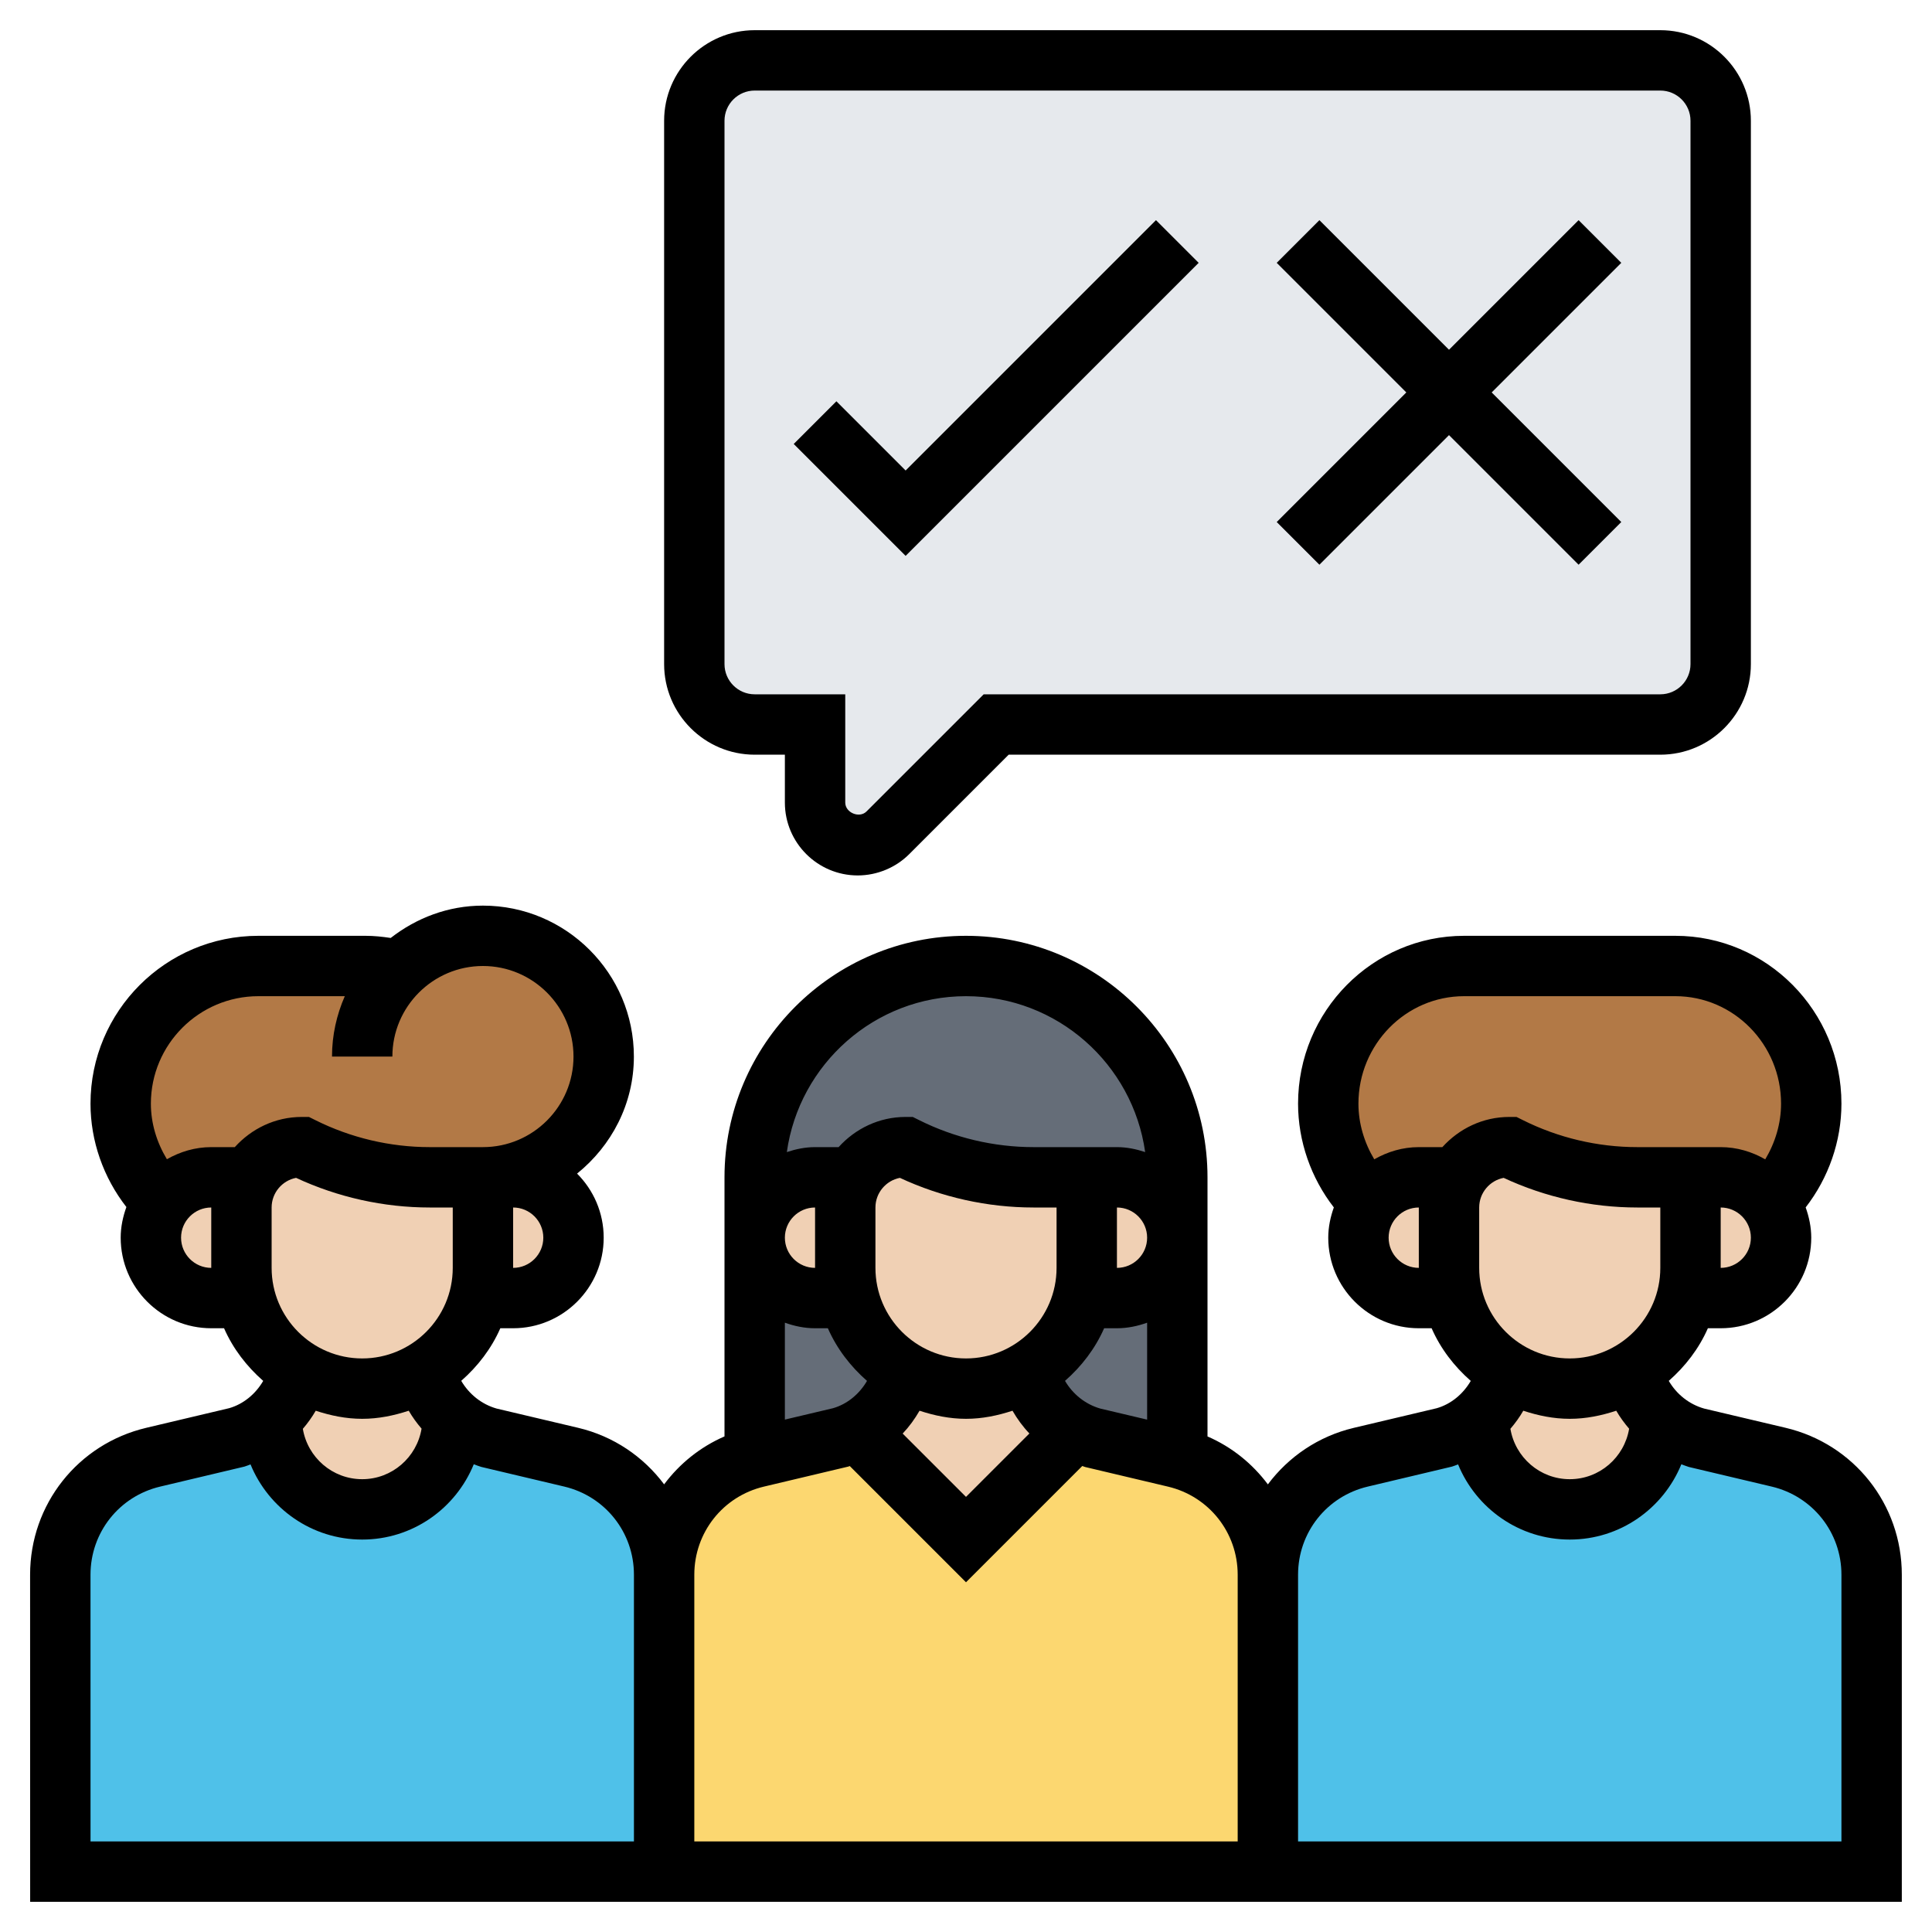 <svg id="Layer_5" enable-background="new 0 0 64 64" height="512" viewBox="0 0 64 64" width="512" xmlns="http://www.w3.org/2000/svg"><g><g><g><path d="m62 52.16v9.84h-20v-9.84c0-1.85 1.27-3.46 3.08-3.89l2.74-.65c.45-.13.85-.35 1.18-.65v.03c0 1.66 1.34 3 3 3 .83 0 1.58-.34 2.12-.88s.88-1.29.88-2.12v-.03c.33.3.73.52 1.18.65l2.74.65c1.81.43 3.08 2.04 3.08 3.89z" fill="#4fc1e9"/></g><g><path d="m58.68 33.34c.82.82 1.32 1.96 1.32 3.22 0 1.24-.5 2.42-1.36 3.27l-.01.01c-.07-.09-.14-.17-.22-.25-.36-.37-.86-.59-1.41-.59h-1-1.76c-1.47 0-2.92-.34-4.24-1-.74 0-1.38.4-1.73 1h-1.27c-.67 0-1.26.33-1.63.84l-.01-.01c-.86-.85-1.36-2.03-1.36-3.27 0-2.52 2.02-4.56 4.5-4.56h7c1.24 0 2.36.51 3.18 1.34z" fill="#b27946"/></g><g><path d="m58.63 39.84c.24.33.37.73.37 1.16 0 1.1-.9 2-2 2h-1.13c.09-.32.13-.65.13-1v-3h1c.55 0 1.05.22 1.41.59.08.08.15.16.22.25z" fill="#f0d0b4"/></g><g><path d="m57 4v18c0 1.1-.9 2-2 2h-22l-3.59 3.59c-.26.26-.62.41-1 .41-.78 0-1.41-.63-1.41-1.41v-2.59h-2c-1.1 0-2-.9-2-2v-18c0-1.1.9-2 2-2h30c1.1 0 2 .9 2 2z" fill="#e6e9ed"/></g><g><path d="m55.87 43c-.26 1.02-.91 1.88-1.79 2.41-.61.38-1.32.59-2.08.59s-1.47-.21-2.08-.59c-.27-.16-.52-.36-.75-.58-.49-.5-.86-1.13-1.04-1.83-.09-.32-.13-.65-.13-1v-2c0-.36.1-.71.27-1 .35-.6.99-1 1.73-1 1.32.66 2.77 1 4.24 1h1.76v3c0 .35-.04.68-.13 1z" fill="#f0d0b4"/></g><g><path d="m55 46.97v.03c0 .83-.34 1.58-.88 2.12s-1.29.88-2.12.88c-1.66 0-3-1.34-3-3v-.03c.46-.4.78-.95.92-1.55v-.01c.61.38 1.32.59 2.08.59s1.47-.21 2.08-.59v.01c.14.6.46 1.15.92 1.55z" fill="#f0d0b4"/></g><g><path d="m47 39h1.27c-.17.29-.27.64-.27 1v2c0 .35.04.68.13 1h-1.13c-.55 0-1.05-.22-1.41-.59-.37-.36-.59-.86-.59-1.41 0-.43.13-.83.37-1.16.37-.51.96-.84 1.63-.84z" fill="#f0d0b4"/></g><g><path d="m42 52.16v9.84h-20v-9.84c0-1.82 1.23-3.41 3-3.87.03-.01.05-.01.08-.02l2.74-.65c.2-.06.39-.13.57-.23l3.61 3.61 3.61-3.61c.18.1.37.17.57.23l2.74.65c.03.01.05.01.08.02 1.77.46 3 2.05 3 3.87z" fill="#fcd770"/></g><g><path d="m39 41v7.29c-.03-.01-.05-.01-.08-.02l-2.74-.65c-.2-.06-.39-.13-.57-.23-.78-.4-1.33-1.13-1.53-1.97v-.01c.88-.53 1.53-1.39 1.79-2.41h1.13c1.1 0 2-.9 2-2z" fill="#656d78"/></g><g><path d="m39 39v2c0-.55-.22-1.05-.59-1.41-.36-.37-.86-.59-1.41-.59h-1-1.76c-1.47 0-2.92-.34-4.24-1-.74 0-1.38.4-1.73 1h-1.27c-1.1 0-2 .9-2 2v-2c0-3.87 3.13-7 7-7 1.94 0 3.68.78 4.95 2.05s2.05 3.01 2.05 4.95z" fill="#656d78"/></g><g><path d="m38.41 39.59c.37.36.59.86.59 1.41 0 1.1-.9 2-2 2h-1.13c.09-.32.13-.65.13-1v-3h1c.55 0 1.05.22 1.41.59z" fill="#f0d0b4"/></g><g><path d="m35.87 43c-.26 1.02-.91 1.88-1.79 2.41-.61.38-1.32.59-2.08.59s-1.47-.21-2.08-.59c-.27-.16-.52-.36-.75-.58-.49-.5-.86-1.13-1.04-1.83-.09-.32-.13-.65-.13-1v-2c0-.36.1-.71.27-1 .35-.6.99-1 1.73-1 1.32.66 2.77 1 4.24 1h1.76v3c0 .35-.04.68-.13 1z" fill="#f0d0b4"/></g><g><path d="m35.61 47.39-3.61 3.61-3.61-3.61c.78-.4 1.33-1.13 1.53-1.97v-.01c.61.38 1.32.59 2.08.59s1.47-.21 2.08-.59v.01c.2.84.75 1.57 1.53 1.97z" fill="#f0d0b4"/></g><g><path d="m29.92 45.41v.01c-.2.84-.75 1.57-1.53 1.97-.18.1-.37.17-.57.23l-2.74.65c-.03.01-.05.01-.08.02v-7.29c0 .55.22 1.05.59 1.41.36.37.86.59 1.41.59h1.13c.18.7.55 1.33 1.04 1.83.23.22.48.42.75.58z" fill="#656d78"/></g><g><path d="m27 39h1.27c-.17.29-.27.64-.27 1v2c0 .35.04.68.13 1h-1.13c-.55 0-1.05-.22-1.41-.59-.37-.36-.59-.86-.59-1.41 0-1.1.9-2 2-2z" fill="#f0d0b4"/></g><g><path d="m22 52.16v9.84h-20v-9.84c0-1.85 1.27-3.46 3.08-3.89l2.74-.65c.45-.13.85-.35 1.18-.65v.03c0 1.66 1.34 3 3 3 .83 0 1.58-.34 2.12-.88s.88-1.29.88-2.12v-.03c.33.3.73.52 1.18.65l2.74.65c1.81.43 3.08 2.04 3.08 3.89z" fill="#4fc1e9"/></g><g><path d="m13.21 32.13c.72-.7 1.71-1.13 2.79-1.13 2.21 0 4 1.79 4 4s-1.79 4-4 4h-1.77c-1.47 0-2.92-.34-4.23-1-.74 0-1.39.4-1.73 1h-1.27c-.67 0-1.26.33-1.62.83-.87-.85-1.38-2.03-1.38-3.27 0-1.26.51-2.4 1.34-3.22.82-.83 1.96-1.34 3.22-1.34h3.55c.37 0 .74.05 1.1.13z" fill="#b27946"/></g><g><path d="m18.41 39.59c.37.36.59.86.59 1.41 0 1.1-.9 2-2 2h-1.13c.09-.32.13-.65.13-1v-3h1c.55 0 1.05.22 1.41.59z" fill="#f0d0b4"/></g><g><path d="m15.87 43c-.26 1.02-.91 1.88-1.79 2.41-.61.38-1.32.59-2.08.59s-1.47-.21-2.08-.59c-.27-.16-.52-.36-.75-.58-.49-.5-.86-1.13-1.04-1.83-.09-.32-.13-.65-.13-1v-2c0-.36.1-.71.27-1 .34-.6.99-1 1.73-1 1.31.66 2.76 1 4.23 1h1.77v3c0 .35-.04.68-.13 1z" fill="#f0d0b4"/></g><g><path d="m15 46.97v.03c0 .83-.34 1.58-.88 2.12s-1.29.88-2.12.88c-1.66 0-3-1.34-3-3v-.03c.46-.4.78-.95.92-1.55v-.01c.61.38 1.32.59 2.08.59s1.47-.21 2.08-.59v.01c.14.6.46 1.15.92 1.55z" fill="#f0d0b4"/></g><g><path d="m7 39h1.27c-.17.29-.27.64-.27 1v2c0 .35.04.68.13 1h-1.13c-.56 0-1.06-.22-1.42-.59-.36-.36-.58-.86-.58-1.41 0-.44.14-.84.38-1.17.36-.5.95-.83 1.62-.83z" fill="#f0d0b4"/></g></g><g><path d="m59.151 47.298-2.701-.638c-.501-.143-.914-.479-1.17-.917.548-.481.999-1.067 1.296-1.743h.424c1.654 0 3-1.346 3-3 0-.353-.073-.688-.185-1.003.756-.974 1.185-2.19 1.185-3.437 0-3.065-2.468-5.56-5.501-5.56h-6.998c-3.033 0-5.501 2.494-5.501 5.56 0 1.247.429 2.463 1.185 3.437-.112.315-.185.65-.185 1.003 0 1.654 1.346 3 3 3h.424c.297.677.748 1.263 1.297 1.744-.254.437-.657.77-1.127.905l-2.745.65c-1.179.279-2.166.96-2.849 1.873-.511-.684-1.192-1.238-2-1.588v-8.584c0-4.411-3.589-8-8-8s-8 3.589-8 8v8.583c-.808.351-1.489.904-2 1.588-.682-.912-1.669-1.594-2.849-1.873l-2.701-.638c-.502-.143-.914-.48-1.171-.918.548-.481.998-1.066 1.295-1.742h.424c1.654 0 3-1.346 3-3 0-.828-.338-1.579-.882-2.123 1.138-.917 1.882-2.305 1.882-3.877 0-2.757-2.243-5-5-5-1.155 0-2.207.41-3.055 1.071-.276-.042-.554-.071-.834-.071h-3.55c-3.066 0-5.561 2.494-5.561 5.56 0 1.242.43 2.452 1.189 3.425-.115.318-.189.657-.189 1.015 0 1.654 1.346 3 3 3h.424c.297.677.749 1.263 1.297 1.744-.254.436-.657.769-1.128.904l-2.745.65c-2.266.536-3.849 2.537-3.849 4.866l.002 10.836h62.001v-10.836c0-2.329-1.583-4.33-3.849-4.866zm-10.151-5.298v-2c0-.486.349-.893.81-.982 1.379.643 2.904.982 4.426.982h.764v2c0 1.654-1.346 3-3 3s-3-1.346-3-3zm8 0v-2c.552 0 1 .449 1 1s-.448 1-1 1zm-11-1c0-.551.448-1 1-1v2c-.552 0-1-.449-1-1zm1.78-3h-.78c-.539 0-1.039.154-1.476.404-.331-.553-.524-1.189-.524-1.844 0-1.963 1.57-3.56 3.501-3.56h6.998c1.931 0 3.501 1.597 3.501 3.56 0 .655-.193 1.291-.524 1.845-.437-.251-.937-.405-1.476-.405h-1-1.764c-1.309 0-2.619-.309-3.789-.895l-.211-.105h-.236c-.883 0-1.67.391-2.22 1zm4.22 9c.541 0 1.052-.108 1.54-.268.123.212.267.41.427.596-.158.947-.977 1.672-1.967 1.672-.989 0-1.807-.724-1.966-1.669.159-.186.304-.385.427-.599.488.16.999.268 1.539.268zm-25-7v2c-.552 0-1-.449-1-1s.448-1 1-1zm0 4h.424c.297.677.748 1.263 1.297 1.744-.254.437-.657.77-1.127.905l-1.594.377v-3.21c.314.112.648.184 1 .184zm8-2c0 1.654-1.346 3-3 3s-3-1.346-3-3v-2c0-.486.349-.893.81-.982 1.379.643 2.904.982 4.426.982h.764zm-4.539 4.732c.488.16.999.268 1.539.268.541 0 1.052-.108 1.54-.268.158.272.343.527.56.754l-2.1 2.1-2.098-2.097c.216-.228.401-.483.559-.757zm4.819-.989c.548-.481.999-1.067 1.296-1.743h.424c.352 0 .686-.072 1-.184v3.211l-1.55-.366c-.501-.144-.913-.48-1.17-.918zm1.72-5.743c.552 0 1 .449 1 1s-.448 1-1 1zm-5-7c3.024 0 5.526 2.251 5.935 5.164-.296-.098-.607-.164-.935-.164h-1-1.764c-1.309 0-2.619-.309-3.789-.895l-.211-.105h-.236c-.883 0-1.67.391-2.22 1h-.78c-.328 0-.639.066-.935.164.409-2.913 2.911-5.164 5.935-5.164zm-6.691 16.245 2.79-.662c.018-.005.034-.013.051-.018l3.85 3.85 3.852-3.852c.032.01.061.024.093.033l2.745.65c1.36.322 2.31 1.522 2.31 2.919v8.835h-18v-8.836c0-1.397.949-2.598 2.309-2.919zm-16.311-7.245v-2c0-.486.349-.893.81-.982 1.38.643 2.904.982 4.426.982h.764v2c0 1.654-1.346 3-3 3s-3-1.346-3-3zm8 0v-2c.552 0 1 .449 1 1s-.448 1-1 1zm-11-1c0-.551.448-1 1-1v2c-.552 0-1-.449-1-1zm1.78-3h-.78c-.536 0-1.033.153-1.469.401-.335-.553-.531-1.188-.531-1.841 0-1.963 1.598-3.56 3.561-3.56h2.863c-.269.614-.424 1.288-.424 2h2c0-1.654 1.346-3 3-3s3 1.346 3 3-1.346 3-3 3h-1.764c-1.309 0-2.619-.309-3.789-.895l-.211-.105h-.236c-.883 0-1.67.391-2.22 1zm4.22 9c.541 0 1.053-.108 1.542-.268.123.212.266.409.425.594-.157.947-.976 1.674-1.967 1.674-.989 0-1.807-.723-1.966-1.668.16-.187.304-.386.427-.6.488.16.999.268 1.539.268zm-9 5.164c0-1.397.949-2.598 2.31-2.919l2.789-.662c.07-.02.134-.049.202-.073.597 1.458 2.028 2.49 3.699 2.49 1.669 0 3.098-1.028 3.697-2.495.083.03.164.065.25.089l2.745.65c1.36.322 2.31 1.522 2.31 2.919v8.837h-18.001zm58.002 8.836h-18v-8.836c0-1.397.949-2.598 2.31-2.919l2.789-.662c.069-.02.134-.049.202-.073.597 1.458 2.028 2.49 3.699 2.49 1.668 0 3.098-1.028 3.697-2.494.083.029.163.064.248.089l2.745.65c1.36.322 2.31 1.522 2.31 2.919z"/><path d="m25 25h1v1.586c0 1.331 1.083 2.414 2.414 2.414.637 0 1.259-.258 1.707-.707l3.293-3.293h21.586c1.654 0 3-1.346 3-3v-18c0-1.654-1.346-3-3-3h-30c-1.654 0-3 1.346-3 3v18c0 1.654 1.346 3 3 3zm-1-21c0-.551.448-1 1-1h30c.552 0 1 .449 1 1v18c0 .551-.448 1-1 1h-22.414l-3.88 3.879c-.235.238-.706.045-.706-.293v-3.586h-3c-.552 0-1-.449-1-1z"/><path d="m39.707 8.707-1.414-1.414-8.293 8.293-2.293-2.293-1.414 1.414 3.707 3.707z"/><path d="m43.707 18.707 4.293-4.293 4.293 4.293 1.414-1.414-4.293-4.293 4.293-4.293-1.414-1.414-4.293 4.293-4.293-4.293-1.414 1.414 4.293 4.293-4.293 4.293z"/></g></g></svg>